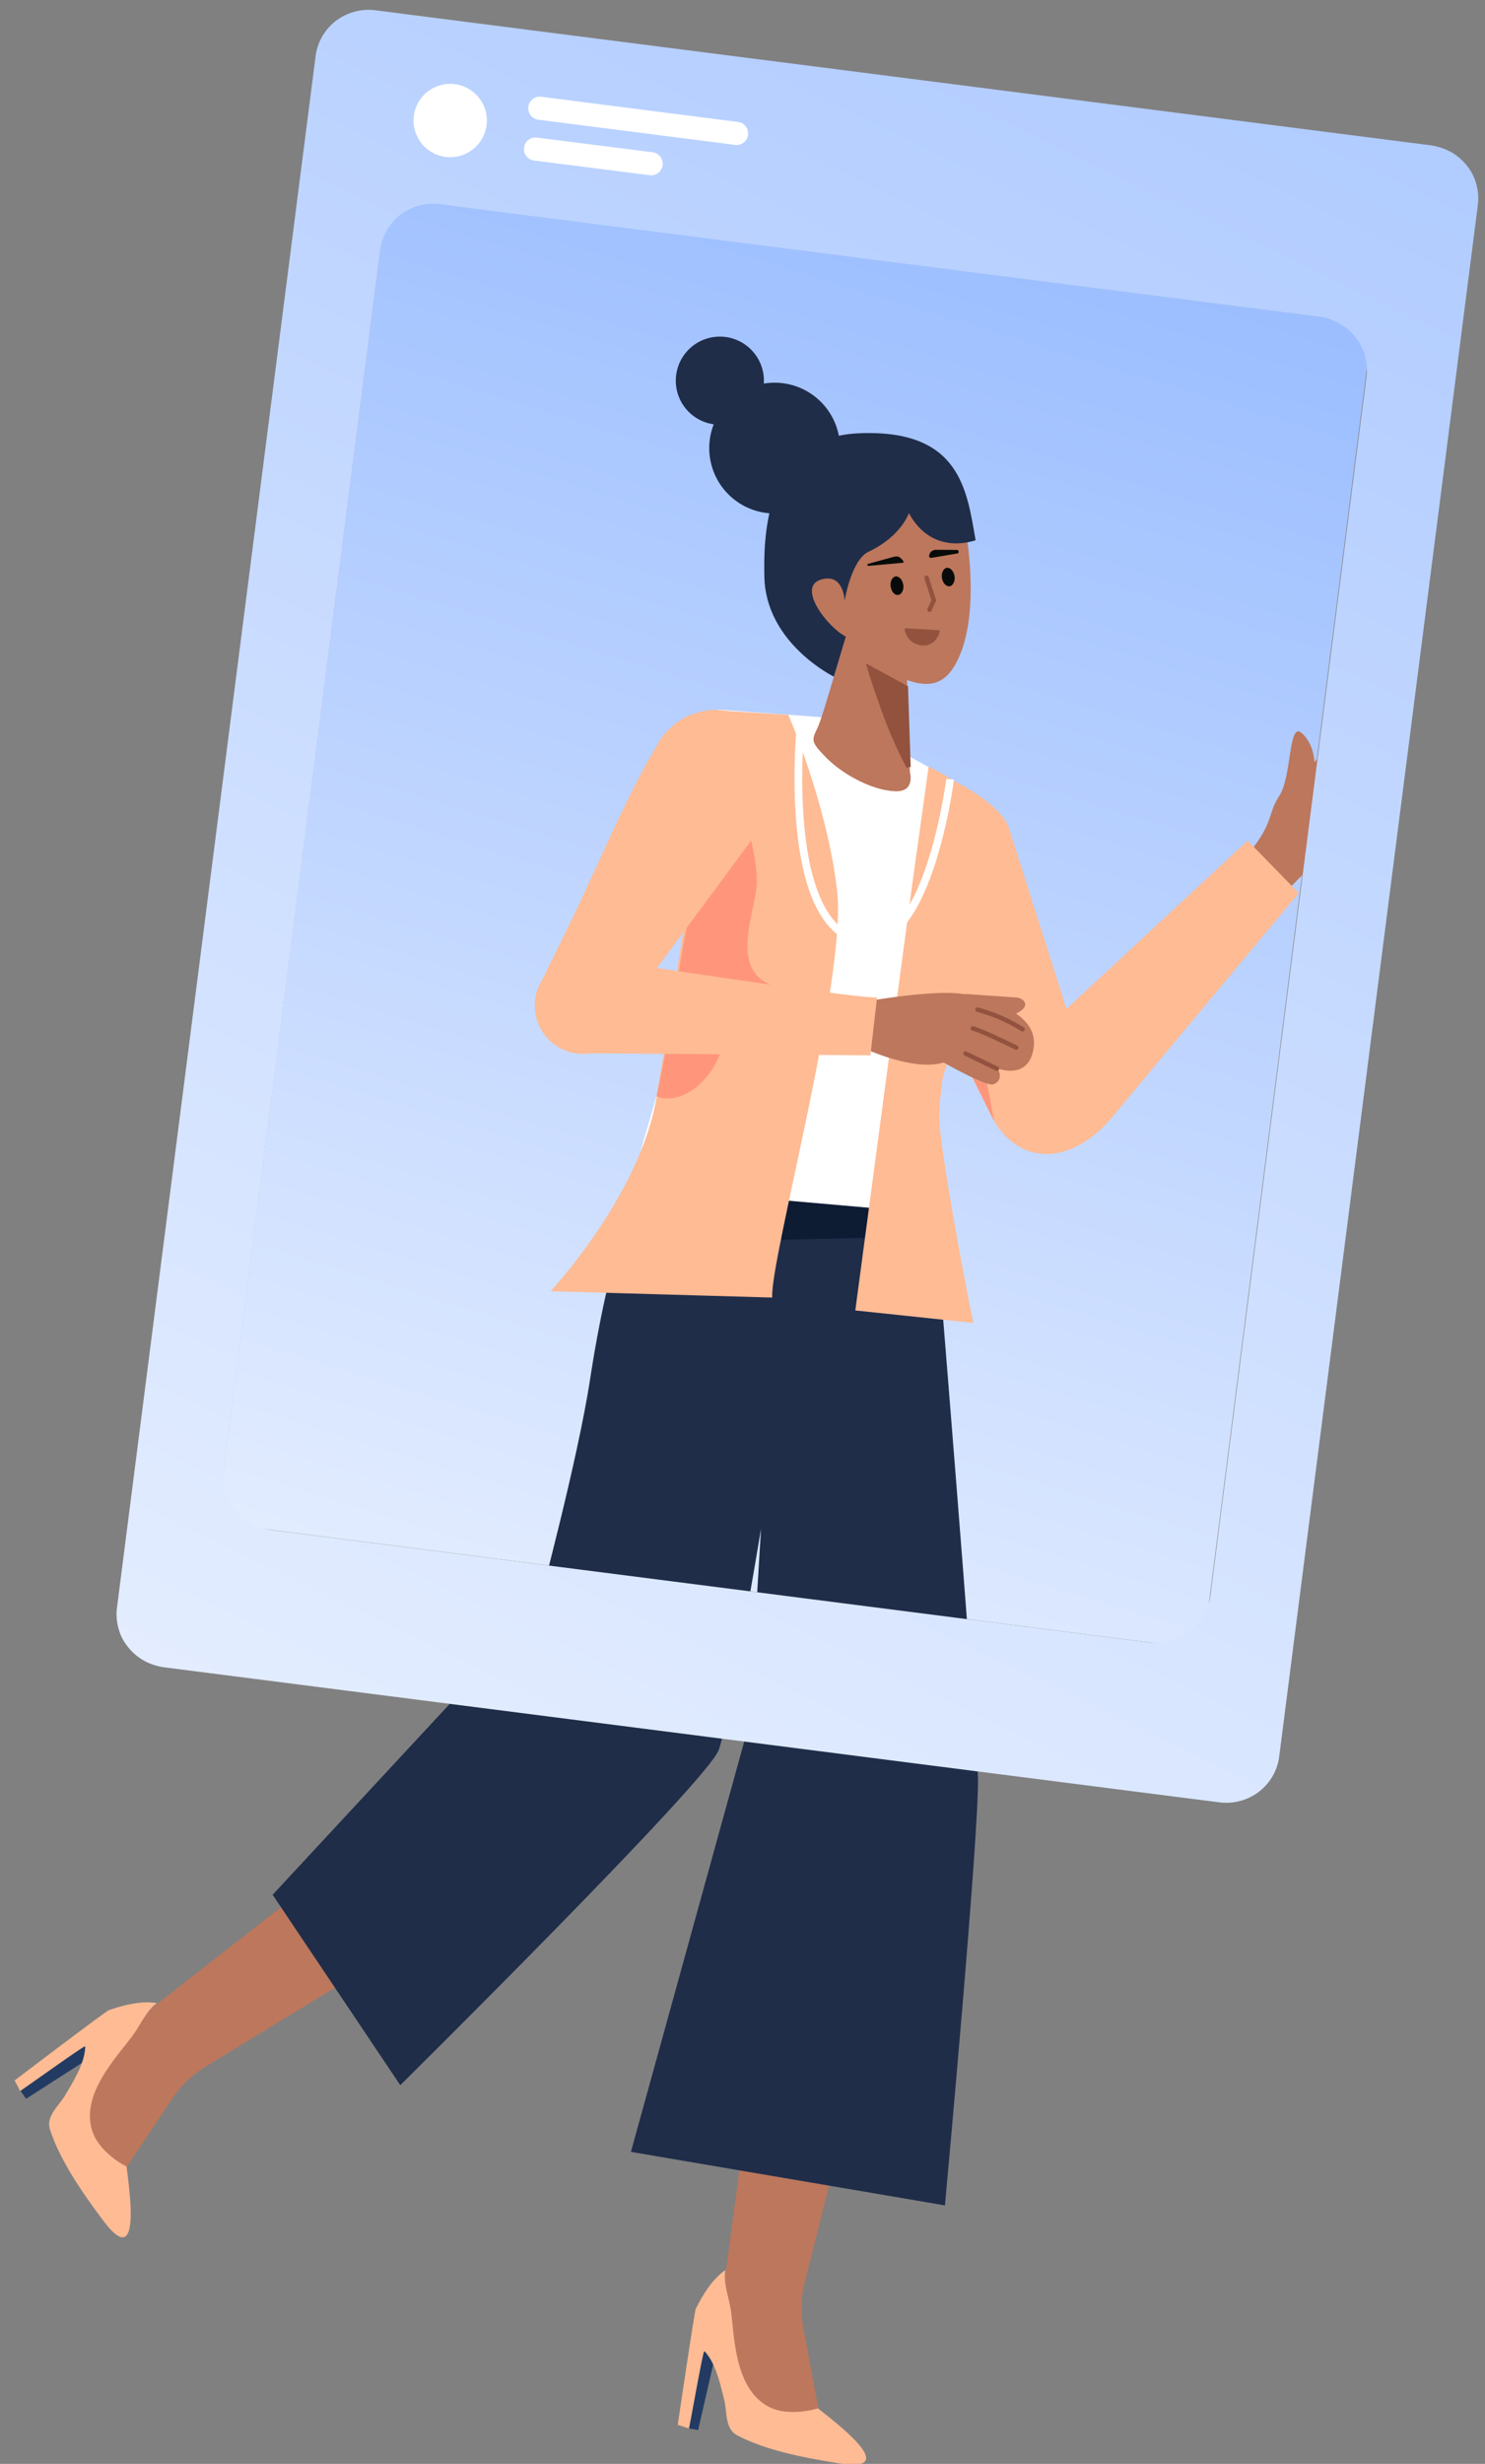 <svg xmlns="http://www.w3.org/2000/svg" xmlns:xlink="http://www.w3.org/1999/xlink" width="344.746" height="571.834" viewBox="0 0 344.746 571.834">
  <rect x="0" y="0" width="344.746" height="571.834" fill="#808080" stroke="none"/>
  <defs>
    <linearGradient id="linear-gradient" x1="0.422" y1="1.508" x2="0.67" y2="-0.148" gradientUnits="objectBoundingBox">
      <stop offset="0" stop-color="#fff"/>
      <stop offset="1" stop-color="#94b9ff"/>
    </linearGradient>
    <linearGradient id="linear-gradient-2" x1="0.282" y1="1.713" x2="0.928" y2="-0.675" xlink:href="#linear-gradient"/>
  </defs>
  <g id="Character13" transform="matrix(0.995, 0.105, -0.105, 0.995, -242.991, -136.081)">
    <path id="Path_75" data-name="Path 75" d="M368.919,170.4,362,480.419l230.61,5.142,6.855-309.956Z" transform="translate(-19.065 -24.618)" fill="url(#linear-gradient)"/>
    <path id="Path_76" data-name="Path 76" d="M514.771,253.242A15.171,15.171,0,1,0,499.6,238.071,15.171,15.171,0,0,0,514.771,253.242Z" transform="translate(-69.322 -43.793)" fill="#1f2d49"/>
    <path id="Path_77" data-name="Path 77" d="M495.12,228.739a10.22,10.22,0,1,0-10.22-10.22A10.213,10.213,0,0,0,495.12,228.739Z" transform="translate(-63.953 -38.461)" fill="#1f2d49"/>
    <path id="Path_78" data-name="Path 78" d="M326.111,852.984c.127,0,.19.127.127.19.063.063.063.063.063.254a19.673,19.673,0,0,1,.7,3.237L313.86,867.2l-1.46-1.65s4.824-5.967,6.665-7.744l2.158-2.158c.635-.635,1.143-1.333,1.714-1.9.762-1.016,2.856-.635,2.856-.762A.5.5,0,0,1,326.111,852.984Z" transform="translate(-0.95 -273.911)" fill="#233b62"/>
    <path id="Path_79" data-name="Path 79" d="M430.748,708.5l-12.7,12.314-70.9,68.491-1.27,1.206-.571.889-.063.063L335.215,806.7l-1.143,1.714-.381.571L326.9,819.33l5.586,2.793,1.65.825,2.285,1.079,3.618,1.841.063.063,3.809,1.968.19-.317,8.76-16.694a25,25,0,0,1,6.982-8.252L436.968,743.6l14.663-11.235Z" transform="translate(-6.245 -221.151)" fill="#bc775c"/>
    <path id="Path_80" data-name="Path 80" d="M329.859,838.383c3.428-1.587,7.236-2.983,10.918-2.793-2.222,1.968-3.3,5.459-4.761,8-3.047,5.268-10.918,15.044-6.919,23.359,2.222,4.634,8.569,7.173,8.633,7.046,1.079,4.761,6.284,24.312-4.126,13.013-5.84-6.284-11.553-13.076-14.473-19.741-1.206-2.729,1.333-5.459,2.539-7.808,1.587-3.491,3.936-8.125,3.618-12.061l-.063-.063c-.19-.254-13.647,11.807-13.9,11.87-.444-.762-1.523-2.285-1.523-2.285S329.224,838.637,329.859,838.383Z" transform="translate(0 -267.562)" fill="#febb94"/>
    <path id="Path_81" data-name="Path 81" d="M568.969,940.473c.127-.063.254-.063.19,0,.127,0,.127,0,.19.127a15.815,15.815,0,0,1,2.729,1.841L570.048,959.2l-2.158-.127s-.7-7.681-.635-10.22c0-1.079,0-2.095.063-3.047,0-.889-.127-1.777-.127-2.539-.19-1.206,1.587-2.476,1.523-2.539A.434.434,0,0,1,568.969,940.473Z" transform="translate(-94.003 -305.858)" fill="#233b62"/>
    <path id="Path_82" data-name="Path 82" d="M578.864,727.8l-.444,17.646-2.793,98.516-.127,1.777.19,1.016v.127l3.491,17.9.444,2.031.127.7,2.412,12.188,5.967-1.9,1.714-.571,2.412-.825,3.872-1.206h.127l4.126-1.27-.063-.317-5.4-18.027a25.826,25.826,0,0,1-.825-10.791l13.838-96.1,2.6-18.281Z" transform="translate(-97.043 -228.2)" fill="#bc775c"/>
    <path id="Path_83" data-name="Path 83" d="M565.433,920.448c1.333-3.491,3.047-7.173,5.9-9.648-.254,2.983,1.46,6.221,2.222,9.077,1.46,5.9,2.729,18.345,11.362,21.519,4.888,1.777,11.108-.889,11.108-.952,4.126,2.666,21.455,12.949,6.157,12.188-8.569-.444-17.393-1.27-24.185-4-2.793-1.143-2.856-4.824-3.618-7.363-1.333-3.618-2.856-8.569-5.84-11.172h-.127c-.317-.063-1.523,17.964-1.65,18.154-.825-.19-2.666-.571-2.666-.571S565.179,921.083,565.433,920.448Z" transform="translate(-92.879 -295.038)" fill="#febb94"/>
    <path id="Path_84" data-name="Path 84" d="M532.657,518.8s22.026,116.543,23.74,129.048c1.65,12.5,2.793,99.531,2.793,99.531l-73.76-4.7,16.885-101.816L500.284,595.8s-2.6,44.561-4.38,52.051c-1.841,7.49-65.317,85.059-65.317,85.059L396.5,692.091l54.209-72.363s5.586-35.1,6.475-54.019c1.714-36.436,7.427-45.957,7.427-45.957Z" transform="translate(-31.666 -151.866)" fill="#1f2d49"/>
    <path id="Path_85" data-name="Path 85" d="M569.555,519.2l-68.047.7L497.7,533.609l73.061-9.521Z" transform="translate(-68.628 -152.012)" fill="#0d1b33"/>
    <path id="Path_86" data-name="Path 86" d="M720.593,365.067l5.205-6.6a12.3,12.3,0,0,1,4.189-3.682c2.539-1.27,6.475-3.682,7.808-6.03,2.222-3.809,11.108-14.028,3.428-21.963-2.856-2.92-2.158-2.222-7.808-2.158-5.713.063-6.538,5.967-9.395,9.839,0,0-.635-4.443-3.809-6.475s-1.079,10.41-3.491,15.107-.444,6.475-6.221,14.79Z" transform="translate(-146.349 -80.906)" fill="#bc775c"/>
    <path id="Path_87" data-name="Path 87" d="M745.334,325.8,740.7,336.274Z" transform="translate(-157.38 -81.376)" fill="#e56441"/>
    <path id="Path_88" data-name="Path 88" d="M745.334,325.8,740.7,336.274" transform="translate(-157.38 -81.376)" fill="none" stroke="#e56441" stroke-linecap="round" stroke-width="1.033"/>
    <path id="Path_89" data-name="Path 89" d="M753.811,328.7,747.4,339.872Z" transform="translate(-159.827 -82.435)" fill="#e56441"/>
    <path id="Path_90" data-name="Path 90" d="M753.811,328.7,747.4,339.872" transform="translate(-159.827 -82.435)" fill="none" stroke="#e56441" stroke-linecap="round" stroke-width="1.033"/>
    <path id="Path_91" data-name="Path 91" d="M760.478,340.3l-5.078,6.665Z" transform="translate(-162.749 -86.672)" fill="#e56441"/>
    <path id="Path_92" data-name="Path 92" d="M760.478,340.3l-5.078,6.665" transform="translate(-162.749 -86.672)" fill="none" stroke="#e56441" stroke-linecap="round" stroke-width="1.033"/>
    <path id="Path_93" data-name="Path 93" d="M733.6,344s1.968,5.586,1.65,10.029Z" transform="translate(-154.786 -88.023)" fill="#e56441"/>
    <path id="Path_94" data-name="Path 94" d="M733.6,344s1.968,5.586,1.65,10.029" transform="translate(-154.786 -88.023)" fill="none" stroke="#e56441" stroke-linecap="round" stroke-width="1.033"/>
    <path id="Path_95" data-name="Path 95" d="M600,360.4c5.332,1.841,12.759,5.586,14.727,9.775l17.71,40.371,37.705-43.228,13.076,10.854-37.642,56.3c-8,11.87-19.678,13.52-27.1,3.745l-14.79-23.3Z" transform="translate(-105.991 -94.013)" fill="#febb94"/>
    <path id="Path_96" data-name="Path 96" d="M606.4,415.081s1.587-2.729,1.587,11.616l9.331,31.421-14.79-23.3C590.655,418.889,600.05,414.636,606.4,415.081Z" transform="translate(-104.835 -113.908)" fill="#ff967c"/>
    <path id="Path_97" data-name="Path 97" d="M551.323,348.667s13.711,5.459,15.806,7.109,4.063,15.361,7.617,21.836,8.76,18.472,1.143,29.517c-7.617,10.981-6.792,19.741-6.792,19.741l1.65,27.612-65.571,1.206a4.1,4.1,0,0,1-1.714-.317,4.2,4.2,0,0,1-1.4-.952,4.3,4.3,0,0,1-.889-1.46,3.975,3.975,0,0,1-.19-1.714c.7-8.062,4.063-19.36,4.316-32.183.381-17.393,3.3-75.537,3.3-75.537l25.9-.825C540.278,343.716,551.323,348.667,551.323,348.667Z" transform="translate(-69.819 -87.548)" fill="#fff"/>
    <path id="Path_98" data-name="Path 98" d="M600.5,436.834h0l-.127-2.6c-.063-1.587,0-3.618,0-5.84a37.071,37.071,0,0,1,6.665-16.25c7.617-10.981,2.412-22.979-1.143-29.517-3.555-6.475-5.522-20.186-7.617-21.836s-8.7-4.189-8.7-4.189-.381,11.934-.762,22.852S585.9,483.87,585.9,483.87h27.549C613.322,483.934,601.388,444.959,600.5,436.834Z" transform="translate(-100.841 -92.625)" fill="#febb94"/>
    <path id="Path_99" data-name="Path 99" d="M515.215,343.2s11.108,19.551,15.552,39.419-6.538,86.772-5.078,95.405L474.4,481.96s18.408-24.438,19.741-47.48c1.333-22.979,3.745-69.38,3.745-69.38l2.539-21.265Z" transform="translate(-60.118 -87.731)" fill="#febb94"/>
    <path id="Path_100" data-name="Path 100" d="M518.794,381.5s4,8.7,4.57,15.171-4.951,21.772,7.3,23.55c15.044,2.222,11.807,5.015,4.824,6.729s-15.044-1.714-15.615,5.459c-.889,11.3-8.76,17.646-14.473,16C509.272,414.127,504.765,399.146,518.794,381.5Z" transform="translate(-71.44 -101.719)" fill="#ff967c"/>
    <path id="Path_101" data-name="Path 101" d="M568.912,319.089l2.92,21.392s1.841,4.507-3.047,4.761c-4.888.317-11.934-2.349-16.313-5.84-4.316-3.491-4.126-3.872-3.047-6.855s4.761-24.946,4.761-24.946Z" transform="translate(-87.281 -74.728)" fill="#bc775c"/>
    <path id="Path_102" data-name="Path 102" d="M577.826,344.9a100.5,100.5,0,0,1-7.617-13.521c-1.206-2.476-2.222-4.761-2.983-6.411-.381-.825-.635-1.523-.825-1.968h0l8.887,3.682Z" transform="translate(-93.719 -80.353)" fill="#93523e" stroke="#93523e" stroke-width="1"/>
    <path id="Path_103" data-name="Path 103" d="M571.832,256.615s7.681,21.9,2.983,35.356c-3.047,8.76-9.077,8.315-23.169,1.333-12.949-6.348-16.25-11.045-16.25-11.045l-1.4-22.09C534.063,260.169,563.707,238.778,571.832,256.615Z" transform="translate(-81.886 -53.513)" fill="#bc775c"/>
    <path id="Path_104" data-name="Path 104" d="M556.112,255.088s-1.27,5.586-8.315,9.839c-3.872,2.285-4.38,11.934-4.38,11.934s-.889-6.6-6.094-4.253,2.729,10.728,7.236,12.5c0,0-.508,2.793-1.777,9.521,0,0-16.567-6.03-18.472-21.392-.952-7.681-3.872-31.865,17.9-35.293,23.8-3.745,26.724,10.537,29.961,21.772C572.108,259.658,562.777,264.673,556.112,255.088Z" transform="translate(-78.099 -49.067)" fill="#1f2d49"/>
    <path id="Path_105" data-name="Path 105" d="M578.6,307.817l7.046-.317v.063a5.226,5.226,0,0,1-.381,1.016,3.081,3.081,0,0,1-2.285,1.777,3.937,3.937,0,0,1-3.682-1.333,4.194,4.194,0,0,1-.635-1.143C578.6,307.881,578.6,307.881,578.6,307.817Z" transform="translate(-98.175 -74.692)" fill="#93523e" stroke="#93523e" stroke-width="1"/>
    <path id="Path_106" data-name="Path 106" d="M591.208,287.873c.762-.19,1.206-1.333.889-2.476s-1.206-1.9-1.968-1.714-1.206,1.333-.889,2.476S590.446,288.063,591.208,287.873Z" transform="translate(-102.023 -65.982)" fill="#080b09"/>
    <path id="Path_107" data-name="Path 107" d="M572.908,292.973c.762-.19,1.206-1.333.889-2.476s-1.206-1.9-1.968-1.714-1.206,1.333-.889,2.476C571.258,292.465,572.146,293.227,572.908,292.973Z" transform="translate(-95.34 -67.845)" fill="#080b09"/>
    <path id="Path_108" data-name="Path 108" d="M590.211,277.625l-5.9,1.65a.572.572,0,0,1-.317-.063c-.063-.064-.19-.127-.19-.254a1.757,1.757,0,0,1,.063-.571,1.275,1.275,0,0,1,.254-.508,2.759,2.759,0,0,1,.444-.381c.19-.064.317-.127.508-.19l5.078-.508C590.529,276.863,590.719,277.5,590.211,277.625Z" transform="translate(-100.074 -63.479)" fill="#080b09"/>
    <path id="Path_109" data-name="Path 109" d="M562.013,284.356l8-1.587a1.317,1.317,0,0,0-.381-.635,3.488,3.488,0,0,0-.571-.444,1.279,1.279,0,0,0-.7-.19,2.282,2.282,0,0,0-.7.127l-5.84,2.285C561.568,283.976,561.7,284.42,562.013,284.356Z" transform="translate(-91.998 -65.196)" fill="#080b09"/>
    <path id="Path_110" data-name="Path 110" d="M583.7,288.1l2.222,5.015-.762,2.285" transform="translate(-100.038 -67.606)" fill="none" stroke="#93523e" stroke-linecap="round" stroke-width="1.033"/>
    <path id="Path_111" data-name="Path 111" d="M501.759,356.457s-14.79-7.109-17.583-2.539c-5.776,9.141-15.171,41.069-18.281,48.5-.508,1.333,22.471,5.078,22.471,5.078l22.6-38.467Z" transform="translate(-57.008 -91.086)" fill="#febb94"/>
    <path id="Path_112" data-name="Path 112" d="M505.825,374.95A15.425,15.425,0,1,0,490.4,359.525,15.441,15.441,0,0,0,505.825,374.95Z" transform="translate(-65.961 -88.059)" fill="#febb94"/>
    <path id="Path_113" data-name="Path 113" d="M459,439.91l20.82,8,6.03-14.98,1.016-2.349L465.475,422.2l-1.016,2.793Z" transform="translate(-54.493 -116.584)" fill="#febb94"/>
    <path id="Path_114" data-name="Path 114" d="M468.772,461.544A11.172,11.172,0,1,0,457.6,450.372,11.188,11.188,0,0,0,468.772,461.544Z" transform="translate(-53.982 -122.793)" fill="#febb94"/>
    <path id="Path_115" data-name="Path 115" d="M580,453.085s11.553,3.936,18.091,1.143c0,0,10.537,4.634,12.061,3.809,2.476-1.4.508-3.745.508-3.745s6.855,1.9,7.744-4.57c1.4-9.077-10.981-10.981-16.821-11.68-5.776-.825-21.582,3.618-21.582,3.618Z" transform="translate(-98.686 -122.333)" fill="#bc775c"/>
    <path id="Path_116" data-name="Path 116" d="M625.251,437.194,613,437.639l11.807,3.745s4.189-1.968,2.222-3.682A2.8,2.8,0,0,0,625.251,437.194Z" transform="translate(-110.739 -122.057)" fill="#bc775c"/>
    <path id="Path_117" data-name="Path 117" d="M623.717,462.229,616.1,459.5Z" transform="translate(-111.871 -130.208)" fill="#93523e"/>
    <path id="Path_118" data-name="Path 118" d="M623.717,462.229,616.1,459.5" transform="translate(-111.871 -130.208)" fill="none" stroke="#93523e" stroke-linecap="round" stroke-width="1.033"/>
    <path id="Path_119" data-name="Path 119" d="M628.274,453.464s-8.633-3.174-10.474-3.364Z" transform="translate(-112.492 -126.774)" fill="#93523e"/>
    <path id="Path_120" data-name="Path 120" d="M628.274,453.464s-8.633-3.174-10.474-3.364" transform="translate(-112.492 -126.774)" fill="none" stroke="#93523e" stroke-linecap="round" stroke-width="1.033"/>
    <path id="Path_121" data-name="Path 121" d="M629.654,446.528A38.616,38.616,0,0,0,618.8,443.1Z" transform="translate(-112.858 -124.218)" fill="#93523e"/>
    <path id="Path_122" data-name="Path 122" d="M629.654,446.528A38.616,38.616,0,0,0,618.8,443.1" transform="translate(-112.858 -124.218)" fill="none" stroke="#93523e" stroke-linecap="round" stroke-width="1.033"/>
    <path id="Path_123" data-name="Path 123" d="M475.6,439.1s62.651,3.047,67.412,2.158l-.127,13.521-65.19,6.411Z" transform="translate(-60.556 -122.757)" fill="#febb94"/>
    <path id="Path_124" data-name="Path 124" d="M596.576,108.458,349.652,103a12.514,12.514,0,0,0-8.887,3.428,12.221,12.221,0,0,0-3.809,8.7L328.9,477.7a12.147,12.147,0,0,0,.825,4.761,11.431,11.431,0,0,0,2.6,4.063,12.62,12.62,0,0,0,4,2.793,13.683,13.683,0,0,0,4.761,1.079l246.924,5.459a12.514,12.514,0,0,0,8.887-3.428,12.221,12.221,0,0,0,3.809-8.7l8.062-362.578a12.149,12.149,0,0,0-.825-4.761,11.433,11.433,0,0,0-2.6-4.062,12.621,12.621,0,0,0-4-2.793A14.013,14.013,0,0,0,596.576,108.458ZM350.223,443.36l6.348-285.073a12.358,12.358,0,0,1,12.7-12.124l205.791,4.57a12.4,12.4,0,0,1,4.761,1.079,12.475,12.475,0,0,1,6.6,6.855,12.349,12.349,0,0,1,.825,4.761L580.9,448.5a12.4,12.4,0,0,1-1.079,4.761,12.619,12.619,0,0,1-2.793,4,12.018,12.018,0,0,1-4.062,2.6,12.348,12.348,0,0,1-4.761.825l-205.791-4.57a12.4,12.4,0,0,1-4.761-1.079,12.308,12.308,0,0,1-7.427-11.68Z" transform="translate(-6.971)" fill="url(#linear-gradient-2)"/>
    <path id="Path_125" data-name="Path 125" d="M388.106,143.812a8.506,8.506,0,1,0-8.506-8.506A8.506,8.506,0,0,0,388.106,143.812Z" transform="translate(-25.493 -8.694)" fill="#fff"/>
    <path id="Path_126" data-name="Path 126" d="M471.12,133.316,425.1,132.3" transform="translate(-42.112 -10.703)" fill="none" stroke="#fff" stroke-linecap="round" stroke-miterlimit="10" stroke-width="5.366"/>
    <path id="Path_127" data-name="Path 127" d="M452.141,147.871,425.1,147.3" transform="translate(-42.112 -16.181)" fill="none" stroke="#fff" stroke-linecap="round" stroke-miterlimit="10" stroke-width="5.366"/>
    <path id="Path_128" data-name="Path 128" d="M543.5,343.2s-.254,45.449,17.329,50.146c17.646,4.7,18.535-39.228,18.535-39.228" transform="translate(-85.355 -87.731)" fill="none" stroke="#fff" stroke-miterlimit="10" stroke-width="1.789"/>
  </g>
</svg>

